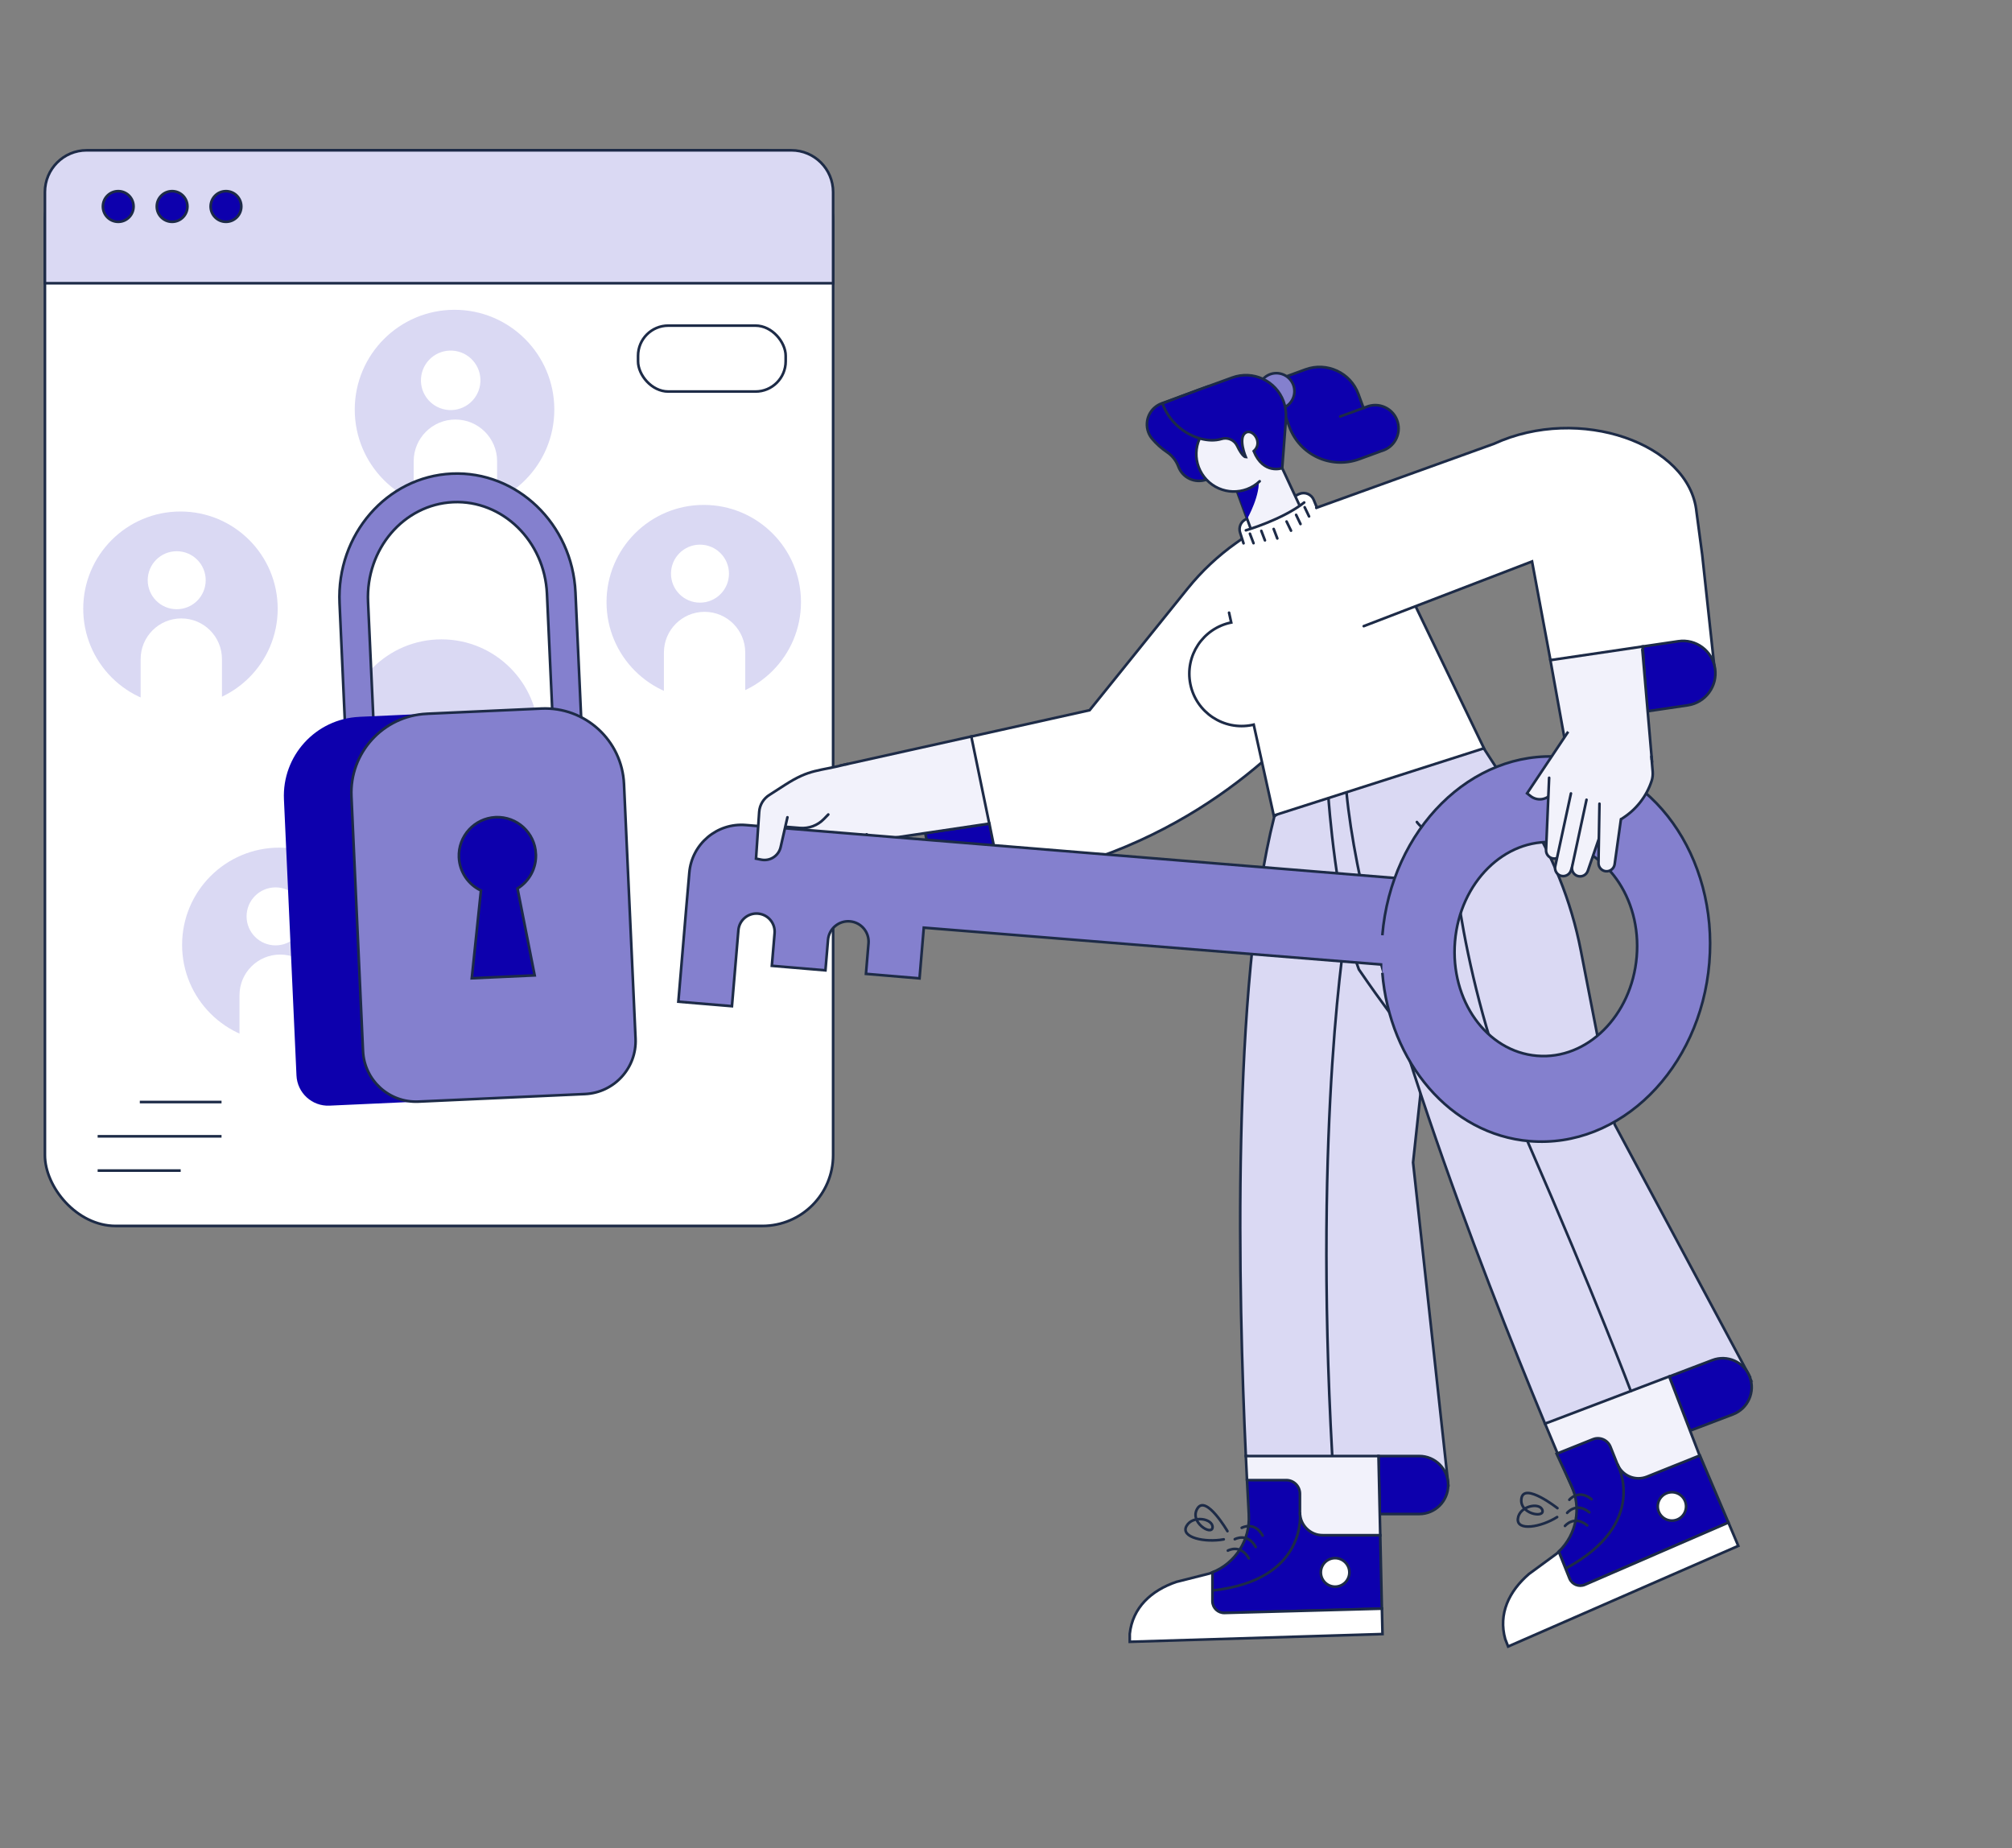 <?xml version="1.0" encoding="UTF-8"?>
<svg id="uuid-3a9a7d83-2d26-4883-9f10-79d85e68d2a6" data-name="Ebene 1" xmlns="http://www.w3.org/2000/svg" viewBox="0 0 1119.909 1028.627">
  <rect x="0" y="0" width="1119.909" height="1028.627" fill="#808080" stroke="none"/>
  <defs>
    <style>
      .uuid-940118e4-7652-4be7-b7fe-ef5a285a8094, .uuid-92bf6352-7b7a-4dc9-bd0c-0cb5c85f1535, .uuid-6c5c0137-1be8-4fec-8706-108d29797bc0, .uuid-d8edde95-9a3a-40ee-ba8f-425b09ec770a, .uuid-d7c97273-554d-421b-8f72-5c7db1a9e895, .uuid-37bc435b-23e6-4236-8ddd-8c9d5d56d2f7, .uuid-6c1b9c36-ce7b-4c43-b906-c8aea4a2bb7a, .uuid-6e0d9247-af69-4fd5-8ec9-746a0ba58a9a, .uuid-f393d36e-4baf-4784-ac9c-48dbf69fa3de, .uuid-00c0046f-ce1c-4dfc-b3fb-736b3ac5916b, .uuid-feee49af-c97e-4577-b216-d3af7fbf05b6, .uuid-273f1333-b69b-4f76-832b-083406912d30 {
        stroke: #1d2b47;
      }

      .uuid-940118e4-7652-4be7-b7fe-ef5a285a8094, .uuid-92bf6352-7b7a-4dc9-bd0c-0cb5c85f1535, .uuid-6c5c0137-1be8-4fec-8706-108d29797bc0, .uuid-d8edde95-9a3a-40ee-ba8f-425b09ec770a, .uuid-d7c97273-554d-421b-8f72-5c7db1a9e895, .uuid-37bc435b-23e6-4236-8ddd-8c9d5d56d2f7, .uuid-6e0d9247-af69-4fd5-8ec9-746a0ba58a9a, .uuid-f393d36e-4baf-4784-ac9c-48dbf69fa3de, .uuid-00c0046f-ce1c-4dfc-b3fb-736b3ac5916b, .uuid-feee49af-c97e-4577-b216-d3af7fbf05b6, .uuid-273f1333-b69b-4f76-832b-083406912d30 {
        stroke-miterlimit: 10;
        stroke-width: 1.47px;
      }

      .uuid-940118e4-7652-4be7-b7fe-ef5a285a8094, .uuid-2fd40e61-be2f-483b-baf9-49fca2498f32 {
        fill: #dad9f3;
      }

      .uuid-92bf6352-7b7a-4dc9-bd0c-0cb5c85f1535, .uuid-6c5c0137-1be8-4fec-8706-108d29797bc0, .uuid-6e0d9247-af69-4fd5-8ec9-746a0ba58a9a, .uuid-f393d36e-4baf-4784-ac9c-48dbf69fa3de, .uuid-feee49af-c97e-4577-b216-d3af7fbf05b6 {
        stroke-linecap: round;
      }

      .uuid-92bf6352-7b7a-4dc9-bd0c-0cb5c85f1535, .uuid-d7c97273-554d-421b-8f72-5c7db1a9e895, .uuid-e5260aca-810f-4cef-abcb-26fd792f0339 {
        fill: #fff;
      }

      .uuid-6c5c0137-1be8-4fec-8706-108d29797bc0, .uuid-d1289189-cdb1-4e5b-b762-366b12219827, .uuid-273f1333-b69b-4f76-832b-083406912d30 {
        fill: #0d00ad;
      }

      .uuid-d8edde95-9a3a-40ee-ba8f-425b09ec770a, .uuid-6e0d9247-af69-4fd5-8ec9-746a0ba58a9a, .uuid-4b8944e4-1e59-4161-9f04-f827ea448e40 {
        fill: #f2f2fb;
      }

      .uuid-37bc435b-23e6-4236-8ddd-8c9d5d56d2f7, .uuid-6c1b9c36-ce7b-4c43-b906-c8aea4a2bb7a, .uuid-f393d36e-4baf-4784-ac9c-48dbf69fa3de {
        fill: #8480ce;
      }

      .uuid-6c1b9c36-ce7b-4c43-b906-c8aea4a2bb7a {
        stroke-miterlimit: 10;
        stroke-width: 1.47px;
      }

      .uuid-00c0046f-ce1c-4dfc-b3fb-736b3ac5916b, .uuid-feee49af-c97e-4577-b216-d3af7fbf05b6 {
        fill: none;
      }
    </style>
  </defs>
  <rect class="uuid-d7c97273-554d-421b-8f72-5c7db1a9e895" x="25" y="83.65" width="438.73" height="598.66" rx="39.4" ry="39.4"/>
  <circle class="uuid-2fd40e61-be2f-483b-baf9-49fca2498f32" cx="253" cy="227.96" r="55.54"/>
  <circle class="uuid-e5260aca-810f-4cef-abcb-26fd792f0339" cx="250.86" cy="211.68" r="16.56" transform="translate(1.73 425.393) rotate(-80.783)"/>
  <path class="uuid-e5260aca-810f-4cef-abcb-26fd792f0339" d="M253.48,233.49c12.824 0,23.22,10.396,23.22,23.22v30.89h-46.44v-30.89c0-12.824,10.396-23.22,23.22-23.22h0l0.0 0Z"/>
  <circle class="uuid-2fd40e61-be2f-483b-baf9-49fca2498f32" cx="391.72" cy="335.13" r="54.12"/>
  <circle class="uuid-2fd40e61-be2f-483b-baf9-49fca2498f32" cx="245.72" cy="409.96" r="54.12"/>
  <circle class="uuid-e5260aca-810f-4cef-abcb-26fd792f0339" cx="389.62" cy="319.27" r="16.14"/>
  <path class="uuid-e5260aca-810f-4cef-abcb-26fd792f0339" d="M392.18,340.52c12.498,0,22.63,10.132,22.63,22.63h0v30.11h-45.26v-30.11c0-12.498,10.132-22.63,22.63-22.63h0v-0Z"/>
  <circle class="uuid-2fd40e61-be2f-483b-baf9-49fca2498f32" cx="100.45" cy="338.8" r="54.12"/>
  <circle class="uuid-e5260aca-810f-4cef-abcb-26fd792f0339" cx="98.36" cy="322.93" r="16.14"/>
  <path class="uuid-e5260aca-810f-4cef-abcb-26fd792f0339" d="M100.92,344.19c12.498,0,22.63,10.132,22.63,22.63h0v30.11h-45.26v-30.12c.006-12.494,10.136-22.62,22.63-22.62Z"/>
  <circle class="uuid-2fd40e61-be2f-483b-baf9-49fca2498f32" cx="155.48" cy="525.88" r="54.12"/>
  <circle class="uuid-e5260aca-810f-4cef-abcb-26fd792f0339" cx="153.39" cy="510.02" r="16.14"/>
  <path class="uuid-e5260aca-810f-4cef-abcb-26fd792f0339" d="M155.94,531.27c12.498,0,22.63,10.132,22.63,22.63h0v30.1h-45.26v-30.1c0-12.498,10.132-22.63,22.63-22.63h0-0Z"/>
  <path class="uuid-940118e4-7652-4be7-b7fe-ef5a285a8094" d="M25,157.63h438.73v-50.74c-.006-12.837-10.413-23.24-23.25-23.24H48.24c-12.833.006-23.234,10.407-23.24,23.24l-0,50.74Z"/>
  <g>
    <circle class="uuid-273f1333-b69b-4f76-832b-083406912d30" cx="65.81" cy="114.92" r="8.53"/>
    <circle class="uuid-273f1333-b69b-4f76-832b-083406912d30" cx="95.8" cy="114.92" r="8.53"/>
    <circle class="uuid-273f1333-b69b-4f76-832b-083406912d30" cx="125.78" cy="114.92" r="8.53"/>
  </g>
  <path class="uuid-37bc435b-23e6-4236-8ddd-8c9d5d56d2f7" d="M192.65,416.77l-3.65-81.1c-1.73-38.08,26.31-70.41,62.51-72.05s67.07,28,68.8,66.08l3.49,76.71-15.87.72-3.48-76.71c-1.34-29.34-24.76-52.19-52.22-50.94s-48.7,26.13-47.37,55.47l3.69,81.1-15.9.72Z"/>
  <path class="uuid-d1289189-cdb1-4e5b-b762-366b12219827" d="M200.025,398.956l63.804-2.897c24.276-1.102,44.848,17.683,45.951,41.959l7.777,171.254h0l-134.142,6.091c-9.716.441-17.95-7.077-18.391-16.793l-6.977-153.642c-1.102-24.276,17.683-44.848,41.959-45.951l.019-.021Z"/>
  <path class="uuid-6c1b9c36-ce7b-4c43-b906-c8aea4a2bb7a" d="M237.57,397.254l63.804-2.897c24.276-1.102,44.848,17.683,45.951,41.959h0l6.436,141.724c.74,16.303-11.876,30.12-28.179,30.86l-92.674,4.208c-16.303.74-30.12-11.876-30.86-28.179l-6.435-141.714c-1.102-24.276,17.683-44.848,41.959-45.951h0l-0-.01Z"/>
  <path class="uuid-273f1333-b69b-4f76-832b-083406912d30" d="M298.28,475.28c-.534-11.829-10.555-20.986-22.384-20.452-11.829.534-20.986,10.555-20.452,22.384.358,7.936,5.074,15.023,12.256,18.418l-5.1,48.83,35-1.6-9.55-48.35c6.656-4.07,10.575-11.436,10.23-19.23l-0-0Z"/>
  <path class="uuid-d7c97273-554d-421b-8f72-5c7db1a9e895" d="M606.5,395.27l54.56-67.72c7.772-9.64,16.838-18.16,26.94-25.32l13.27-9.4,25.24,65.47,6.07,36.23c-25.43,28.47-85.74,87.86-193.19,98.47l-5.82-18.53,7.07-64.55,65.86-14.65Z"/>
  <path class="uuid-273f1333-b69b-4f76-832b-083406912d30" d="M553.39,471.75c2.01,9.736-4.253,19.258-13.989,21.268-.004.001-.008.002-.011.002-9.735,2.015-19.26-4.242-21.275-13.977-.002-.008-.003-.015-.005-.023l-3.11-15.33,35.69-5.3,2.7,13.36Z"/>
  <path class="uuid-d8edde95-9a3a-40ee-ba8f-425b09ec770a" d="M505.48,417.71l35.16-7.81,10,48.49-35.69,5.3-35.99,5.34-10.73-43.04,37.25-8.28Z"/>
  <path class="uuid-940118e4-7652-4be7-b7fe-ef5a285a8094" d="M786.54,647l24.88-230.24s-48.54-7.25-102.11,37.63c-24,94.44-20,266.65-15.86,356l112.68,16.06-19.59-179.45Z"/>
  <path class="uuid-6c5c0137-1be8-4fec-8706-108d29797bc0" d="M789.93,810.37h-22.63l.71,32.28h21.92c8.914.006,16.144-7.216,16.15-16.13v-.01c-.005-8.916-7.234-16.14-16.15-16.14Z"/>
  <path class="uuid-940118e4-7652-4be7-b7fe-ef5a285a8094" d="M825.71,416.23s-41-35.47-76.22,24.88c9.44,97.77,75.08,266,110.48,351.25l113.94-26.27-75.16-140.26-18.86-96.9c-5.372-27.591-15.998-53.891-31.3-77.47l-22.88-35.23Z"/>
  <path class="uuid-6c5c0137-1be8-4fec-8706-108d29797bc0" d="M973.94,766.3c-3.188-8.311-12.503-12.472-20.82-9.3l-24,9.13,11.59,30.14,23.9-9.09c8.335-3.174,12.519-12.505,9.345-20.84-.005-.013-.01-.027-.015-.04h-0Z"/>
  <path class="uuid-d8edde95-9a3a-40ee-ba8f-425b09ec770a" d="M965.17,859.9l-24.48-63.68-11.59-30.14-69.1,26.28c4.82,11.59,9.08,21.64,12.56,29.77,6.22,14.54,10,22.93,10,22.93l-29.25,52.83,111.86-37.99Z"/>
  <path class="uuid-92bf6352-7b7a-4dc9-bd0c-0cb5c85f1535" d="M684.11,341l1.2,5.46c-15.755,3.202-25.931,18.57-22.729,34.325,3.202,15.755,18.57,25.931,34.325,22.729.309-.063.617-.131.924-.203l11.17,50.58,117-37.42-51.4-106.73c-7.752-16.081-23.761-26.556-41.6-27.22l-1.73-4.26c-1.269-3.139-4.842-4.655-7.981-3.386-.098.039-.194.081-.289.126l-29.54,14c-2.768,1.308-4.144,4.461-3.22,7.38l1.93,6"/>
  <path class="uuid-273f1333-b69b-4f76-832b-083406912d30" d="M672.06,215.21l-25.44,9.31c-6.467,2.336-9.815,9.473-7.479,15.939.48,1.329,1.183,2.567,2.079,3.661,2.415,2.885,5.226,5.413,8.35,7.51,2.89,1.942,5.099,4.739,6.32,8,2.311,6.329,9.315,9.587,15.644,7.276.005-.002.01-.004.016-.006l7.92-2.89-7.41-48.8Z"/>
  <path class="uuid-273f1333-b69b-4f76-832b-083406912d30" d="M760.17,226.6c-.41.16-.82.33-1.22.52l-2.85-7.79c-4.367-11.925-17.573-18.054-29.5-13.69l-18.17,6.65,9.22,25.18c5.759,15.736,23.184,23.823,38.919,18.064.004-.001.007-.003.01-.004l11.27-4.12v-.06c.43-.11.85-.24,1.27-.39,6.892-2.012,10.848-9.231,8.836-16.122-2.012-6.892-9.231-10.848-16.122-8.835-.557.163-1.103.362-1.633.598h-.03Z"/>
  <circle class="uuid-37bc435b-23e6-4236-8ddd-8c9d5d56d2f7" cx="710.44" cy="217.75" r="10.06"/>
  <path class="uuid-4b8944e4-1e59-4161-9f04-f827ea448e40" d="M706.38,245.17l20.53,43.77-25,20.99-20.2-55.17"/>
  <path class="uuid-feee49af-c97e-4577-b216-d3af7fbf05b6" d="M701.91,309.93l-20.2-55.17"/>
  <path class="uuid-d1289189-cdb1-4e5b-b762-366b12219827" d="M688.55,273.44s7.71-2,11.9-7.5c1.61,9-6.27,22.88-6.27,22.88l-5.63-15.38Z"/>
  <circle class="uuid-4b8944e4-1e59-4161-9f04-f827ea448e40" cx="686.84" cy="252.6" r="20.91"/>
  <path class="uuid-feee49af-c97e-4577-b216-d3af7fbf05b6" d="M701.15,267.85c-8.392,7.933-21.626,7.561-29.56-.831s-7.561-21.626.831-29.56c2.079-1.965,4.539-3.483,7.229-4.46"/>
  <path class="uuid-273f1333-b69b-4f76-832b-083406912d30" d="M715.41,238l-1.72,22.53s-10.43,3.82-15.84-9.42c5.55-4.85-.89-13.2-4.82-10.07s.39,13.38.39,13.38c0,0-1.82,0-4.86-6.4-1.576-3.221-5.272-4.803-8.69-3.72-6.86,2.09-16.46-.37-23.85-6.72-4.066-3.489-7.165-7.966-9-13,13-5.07,27.88-10.49,38.82-14.41,11.571-4.235,24.384,1.712,28.619,13.282,1.069,2.921,1.516,6.034,1.311,9.138l-.36,5.41Z"/>
  <g>
    <path class="uuid-feee49af-c97e-4577-b216-d3af7fbf05b6" d="M713.69,260.53l13.22,28.41"/>
    <path class="uuid-f393d36e-4baf-4784-ac9c-48dbf69fa3de" d="M759.43,226.87l-13.42,4.92"/>
  </g>
  <path class="uuid-e5260aca-810f-4cef-abcb-26fd792f0339" d="M693.48,295.15s20.48-6,32.46-15.48c2.38,6.37,4.383,12.875,6,19.48l-33.47,16-4.99-20Z"/>
  <g>
    <g>
      <path class="uuid-feee49af-c97e-4577-b216-d3af7fbf05b6" d="M693.48,295.15s20.48-6,32.46-15.48"/>
      <path class="uuid-feee49af-c97e-4577-b216-d3af7fbf05b6" d="M726.2,282.32l2.44,5.09"/>
      <path class="uuid-feee49af-c97e-4577-b216-d3af7fbf05b6" d="M721.44,286.55l2.44,5.1"/>
      <path class="uuid-feee49af-c97e-4577-b216-d3af7fbf05b6" d="M716.13,290.26l2.47,5.08"/>
      <path class="uuid-feee49af-c97e-4577-b216-d3af7fbf05b6" d="M695.72,297.05l2.01,5.27"/>
      <path class="uuid-feee49af-c97e-4577-b216-d3af7fbf05b6" d="M702.07,295.46l2.01,5.28"/>
      <path class="uuid-feee49af-c97e-4577-b216-d3af7fbf05b6" d="M708.95,294.4l2.02,5.28"/>
    </g>
    <path class="uuid-00c0046f-ce1c-4dfc-b3fb-736b3ac5916b" d="M739.44,444.14s4.23,61,16.93,95.41c13.77,20.12,22.08,30.52,22.08,30.52"/>
    <g>
      <path class="uuid-feee49af-c97e-4577-b216-d3af7fbf05b6" d="M788.66,457.51s12.7,18,38.64,6.88"/>
      <path class="uuid-feee49af-c97e-4577-b216-d3af7fbf05b6" d="M808,467.86s4,79.63,42.08,167,57.66,139.38,57.66,139.38"/>
    </g>
  </g>
  <path class="uuid-d8edde95-9a3a-40ee-ba8f-425b09ec770a" d="M723.56,854.48h44.71l-.27-11.83-.71-32.28h-73.84c.21,4.71.43,9.19.65,13.41l21.52,19.06,7.94,11.64Z"/>
  <path class="uuid-273f1333-b69b-4f76-832b-083406912d30" d="M769.17,895.31l-.9-40.83h-31.94c-7.047.006-12.764-5.703-12.77-12.75v-10.36c0-4.192-3.398-7.59-7.59-7.59h-21.87c.35,7,.7,13.36,1,18.87v.47c.815,13.915-7.349,26.796-20.28,32v22.8l94.35-2.61Z"/>
  <path class="uuid-d7c97273-554d-421b-8f72-5c7db1a9e895" d="M654.75,880.42c-14,4.8-24.35,14.29-25.91,28.9v4.44l140.68-4.31-.32-14.14-87.6,2.39c-3.622.099-6.638-2.756-6.738-6.378-.002-.061-.002-.122-.002-.182v-16c-.53.21-1.06.42-1.61.61l-18.5,4.67Z"/>
  <g>
    <path class="uuid-00c0046f-ce1c-4dfc-b3fb-736b3ac5916b" d="M723.56,841.78s4.76,37.58-48.7,43.44"/>
    <g>
      <path class="uuid-feee49af-c97e-4577-b216-d3af7fbf05b6" d="M683.45,863s7.06-3.93,11.66,4.34"/>
      <path class="uuid-feee49af-c97e-4577-b216-d3af7fbf05b6" d="M687.3,856.66s7.06-3.93,11.66,4.34"/>
      <path class="uuid-feee49af-c97e-4577-b216-d3af7fbf05b6" d="M691.15,850.32s7.06-3.94,11.66,4.33"/>
      <path class="uuid-feee49af-c97e-4577-b216-d3af7fbf05b6" d="M683.21,852.19s-11.81-20.31-16.66-12.71,8,15.49,8.37,10.62-11.09-7.05-14.52-.72,10.33,9.3,20.75,7.36"/>
    </g>
  </g>
  <circle class="uuid-d7c97273-554d-421b-8f72-5c7db1a9e895" cx="743.14" cy="875.13" r="7.94"/>
  <path class="uuid-273f1333-b69b-4f76-832b-083406912d30" d="M962.06,847.43l-15.9-37.37-29.45,11.81c-6.496,2.602-13.871-.555-16.472-7.051-.003-.006-.005-.013-.008-.019l-3.82-9.56c-1.542-3.862-5.923-5.744-9.785-4.202-.002.001-.003.001-.005.002l-20.17,8.08c2.92,6.36,5.57,12.08,7.9,17l.2.42c5.85,12.541,3.073,27.415-6.91,37l8.41,21,86.01-37.11Z"/>
  <path class="uuid-d7c97273-554d-421b-8f72-5c7db1a9e895" d="M851.06,876c-11.15,9.61-17.17,22.2-13.22,36.27l1.61,4.11,128.11-56-5.5-13-79.86,34.62c-3.301,1.426-7.132-.095-8.558-3.395-.025-.058-.049-.116-.072-.175l-5.93-14.82c-.41.39-.82.77-1.26,1.15l-15.32,11.24Z"/>
  <g>
    <path class="uuid-00c0046f-ce1c-4dfc-b3fb-736b3ac5916b" d="M900.25,814.86s18.26,32.94-28.87,58.14"/>
    <g>
      <path class="uuid-feee49af-c97e-4577-b216-d3af7fbf05b6" d="M871.1,849.28s5.06-6.25,12.35-.31"/>
      <path class="uuid-feee49af-c97e-4577-b216-d3af7fbf05b6" d="M872.31,842s5.06-6.25,12.35-.31"/>
      <path class="uuid-feee49af-c97e-4577-b216-d3af7fbf05b6" d="M873.52,834.72s5.05-6.25,12.35-.31"/>
      <path class="uuid-feee49af-c97e-4577-b216-d3af7fbf05b6" d="M866.89,839.38s-18.38-14.39-20-5.58,13,11.36,11.64,6.72-12.84-2.42-13.65,4.7,12.95,4.76,21.84-.88"/>
    </g>
  </g>
  <ellipse class="uuid-d7c97273-554d-421b-8f72-5c7db1a9e895" cx="930.61" cy="838.41" rx="7.88" ry="7.9"/>
  <path class="uuid-00c0046f-ce1c-4dfc-b3fb-736b3ac5916b" d="M749.49,515.21s-18.49,106.38-7.94,295.16"/>
  <path class="uuid-92bf6352-7b7a-4dc9-bd0c-0cb5c85f1535" d="M732.66,282.65l98.89-35.65c47.65-21.89,109-.13,112.75,37.92l3.18,23.82,6.88,63.52-91.36-4.85-10.24-54.92-93.68,36"/>
  <path class="uuid-273f1333-b69b-4f76-832b-083406912d30" d="M934.17,356.9c9.834-1.459,18.988,5.331,20.446,15.164.001.009.003.017.004.026,1.459,9.834-5.331,18.988-15.164,20.446-.009.001-.017.003-.026.004l-22.79,3.36-2.35-36.07,19.88-2.93Z"/>
  <path class="uuid-d8edde95-9a3a-40ee-ba8f-425b09ec770a" d="M914.29,359.83l2.35,36.07,1.98,30.24-36.78-9.38-11.11-6.35-7.76-43,51.32-7.58Z"/>
  <path class="uuid-4b8944e4-1e59-4161-9f04-f827ea448e40" d="M458,491.92l-10.55,8.36-28.59-3.43c-6.071-.722-10.408-6.228-9.686-12.299.157-1.323.552-2.608,1.166-3.791l20-38.5,30.25-7.6,22.75,28.68-3.34,7.34c-3.2,8.526-9.611,15.461-17.86,19.32l-4.14,1.92Z"/>
  <path class="uuid-4b8944e4-1e59-4161-9f04-f827ea448e40" d="M467.46,467c-17.11,3-29.85-8.95-29.85-8.95l-3.09,13.41c-1.111,4.872-5.899,7.975-10.8,7l-2.91-.58,1.76-26c.269-3.939,2.441-7.499,5.82-9.54l8.56-5.51c12-7.75,19.87-8.45,31-10.57,2.3-.43,14.07,1.21,16.39,1.69l10.66,30.82"/>
  <path class="uuid-6e0d9247-af69-4fd5-8ec9-746a0ba58a9a" d="M482.41,464.36s-4.4,18.43-18.7,24.85"/>
  <path class="uuid-feee49af-c97e-4577-b216-d3af7fbf05b6" d="M437.24,460.16l8,.66c4.978.421,9.882-1.415,13.36-5l2.43-2.5"/>
  <path class="uuid-37bc435b-23e6-4236-8ddd-8c9d5d56d2f7" d="M790.14,489.79l-375-30.6c-16.024-1.349-30.109,10.546-31.46,26.57l-1.68,19.35-4.42,52.39,29.83,2.5,3.59-42.3c.466-5.564,5.354-9.697,10.918-9.231.004 0.0.008.001.012.001,5.564.471,9.692,5.364,9.22,10.928-0.0.001-0.0.002-0.0.002l-1.53,18.13,29.83,2.52,1.43-16.93c.519-6.225,5.985-10.85,12.21-10.332.007.001.013.001.02.002,6.215.535,10.828,5.993,10.32,12.21l-1.43,17,29.82,2.52,2.38-28.22,271.86,21.9,4.08-48.41Z"/>
  <path class="uuid-37bc435b-23e6-4236-8ddd-8c9d5d56d2f7" d="M769.43,541.44c4.09,49.8,37.82,90,82,93.68,50.28,4.24,95.07-40.19,100-99.24s-31.73-110.35-82-114.59-95.06,40.19-100,99.24M855.43,587.61c-27.93-2.36-48.32-30.86-45.56-63.67s27.65-57.49,55.58-55.13,48.33,30.86,45.56,63.66-27.6,57.53-55.53,55.14h-.05Z"/>
  <g>
    <path class="uuid-6e0d9247-af69-4fd5-8ec9-746a0ba58a9a" d="M438.3,454.87l-3.78,16.59c-1.111,4.872-5.899,7.975-10.8,7l-2.91-.58,1.76-26c.269-3.939,2.441-7.499,5.82-9.54l8.56-5.51c14-9,18.28-7.39,34.69-11.62"/>
    <path class="uuid-d8edde95-9a3a-40ee-ba8f-425b09ec770a" d="M914.13,361.18l5.37,62.29-38-7.08,17.39,20.95c-17.56,5.27-27.59-5.1-27.59-5.1l-7.8,9.58c-2.828,3.467-7.898,4.06-11.45,1.34l-2.05-1.62,22.88-34.31"/>
  </g>
  <path class="uuid-4b8944e4-1e59-4161-9f04-f827ea448e40" d="M902.12,456.08l-40.35-13.37.17-4c.283-6.608,3.416-12.769,8.59-16.89l25.1-20,23.87,21.64.41,8.38c-2.288,9.739-8.297,18.195-16.74,23.56l-1.05.68Z"/>
  <path class="uuid-4b8944e4-1e59-4161-9f04-f827ea448e40" d="M876.62,439.59l-7,34.58c-.489,2.434-2.822,4.04-5.27,3.63-2.318-.38-3.978-2.445-3.85-4.79l1.75-32.45,14.37-.97Z"/>
  <path class="uuid-feee49af-c97e-4577-b216-d3af7fbf05b6" d="M875,448.66l-5.32,25.51c-.489,2.434-2.822,4.04-5.27,3.63-2.318-.38-3.978-2.445-3.85-4.79l1.71-40.13"/>
  <path class="uuid-4b8944e4-1e59-4161-9f04-f827ea448e40" d="M888.28,444.32l-13.89,40.23c-.81,2.35-3.358,3.615-5.72,2.84-2.2-.738-3.493-3.013-3-5.28l8.74-40.51,13.87,2.72Z"/>
  <path class="uuid-feee49af-c97e-4577-b216-d3af7fbf05b6" d="M884.51,455.24l-10.12,29.31c-.81,2.35-3.358,3.615-5.72,2.84-2.2-.738-3.493-3.013-3-5.28l8.74-40.51"/>
  <path class="uuid-4b8944e4-1e59-4161-9f04-f827ea448e40" d="M897.67,444.45l-3.92,11.39-1.89,5.47-8.06,23.39c-.81,2.35-3.36,3.612-5.72,2.83-2.199-.733-3.492-3.005-3-5.27l8.72-40.52,13.87,2.71Z"/>
  <path class="uuid-feee49af-c97e-4577-b216-d3af7fbf05b6" d="M893.17,457.53l-1.31,3.78-8.06,23.39c-.81,2.35-3.36,3.612-5.72,2.83-2.199-.733-3.492-3.005-3-5.27l8-37.15"/>
  <path class="uuid-feee49af-c97e-4577-b216-d3af7fbf05b6" d="M902.12,456.08l1-.67c7.67-4.861,13.408-12.239,16.23-20.87.525-1.677.715-3.44.56-5.19l-.71-8.29"/>
  <path class="uuid-4b8944e4-1e59-4161-9f04-f827ea448e40" d="M904.45,438.86l-5.71,42.14c-.332,2.441-2.551,4.172-5,3.9-2.307-.281-4.032-2.256-4-4.58l.61-41.44h7.8l6.3-.02Z"/>
  <path class="uuid-feee49af-c97e-4577-b216-d3af7fbf05b6" d="M902.25,455.87l-3.51,25.13c-.332,2.441-2.551,4.172-5,3.9-2.307-.281-4.032-2.256-4-4.58l.55-33"/>
  <g>
    <rect class="uuid-d7c97273-554d-421b-8f72-5c7db1a9e895" x="355.15" y="181.23" width="82.17" height="36.68" rx="16.8" ry="16.8"/>
    <path class="uuid-d7c97273-554d-421b-8f72-5c7db1a9e895" d="M77.82,613.35h45.49"/>
    <path class="uuid-d7c97273-554d-421b-8f72-5c7db1a9e895" d="M54.35,632.43h68.96"/>
    <path class="uuid-d7c97273-554d-421b-8f72-5c7db1a9e895" d="M54.35,651.5h46.22"/>
  </g>
</svg>